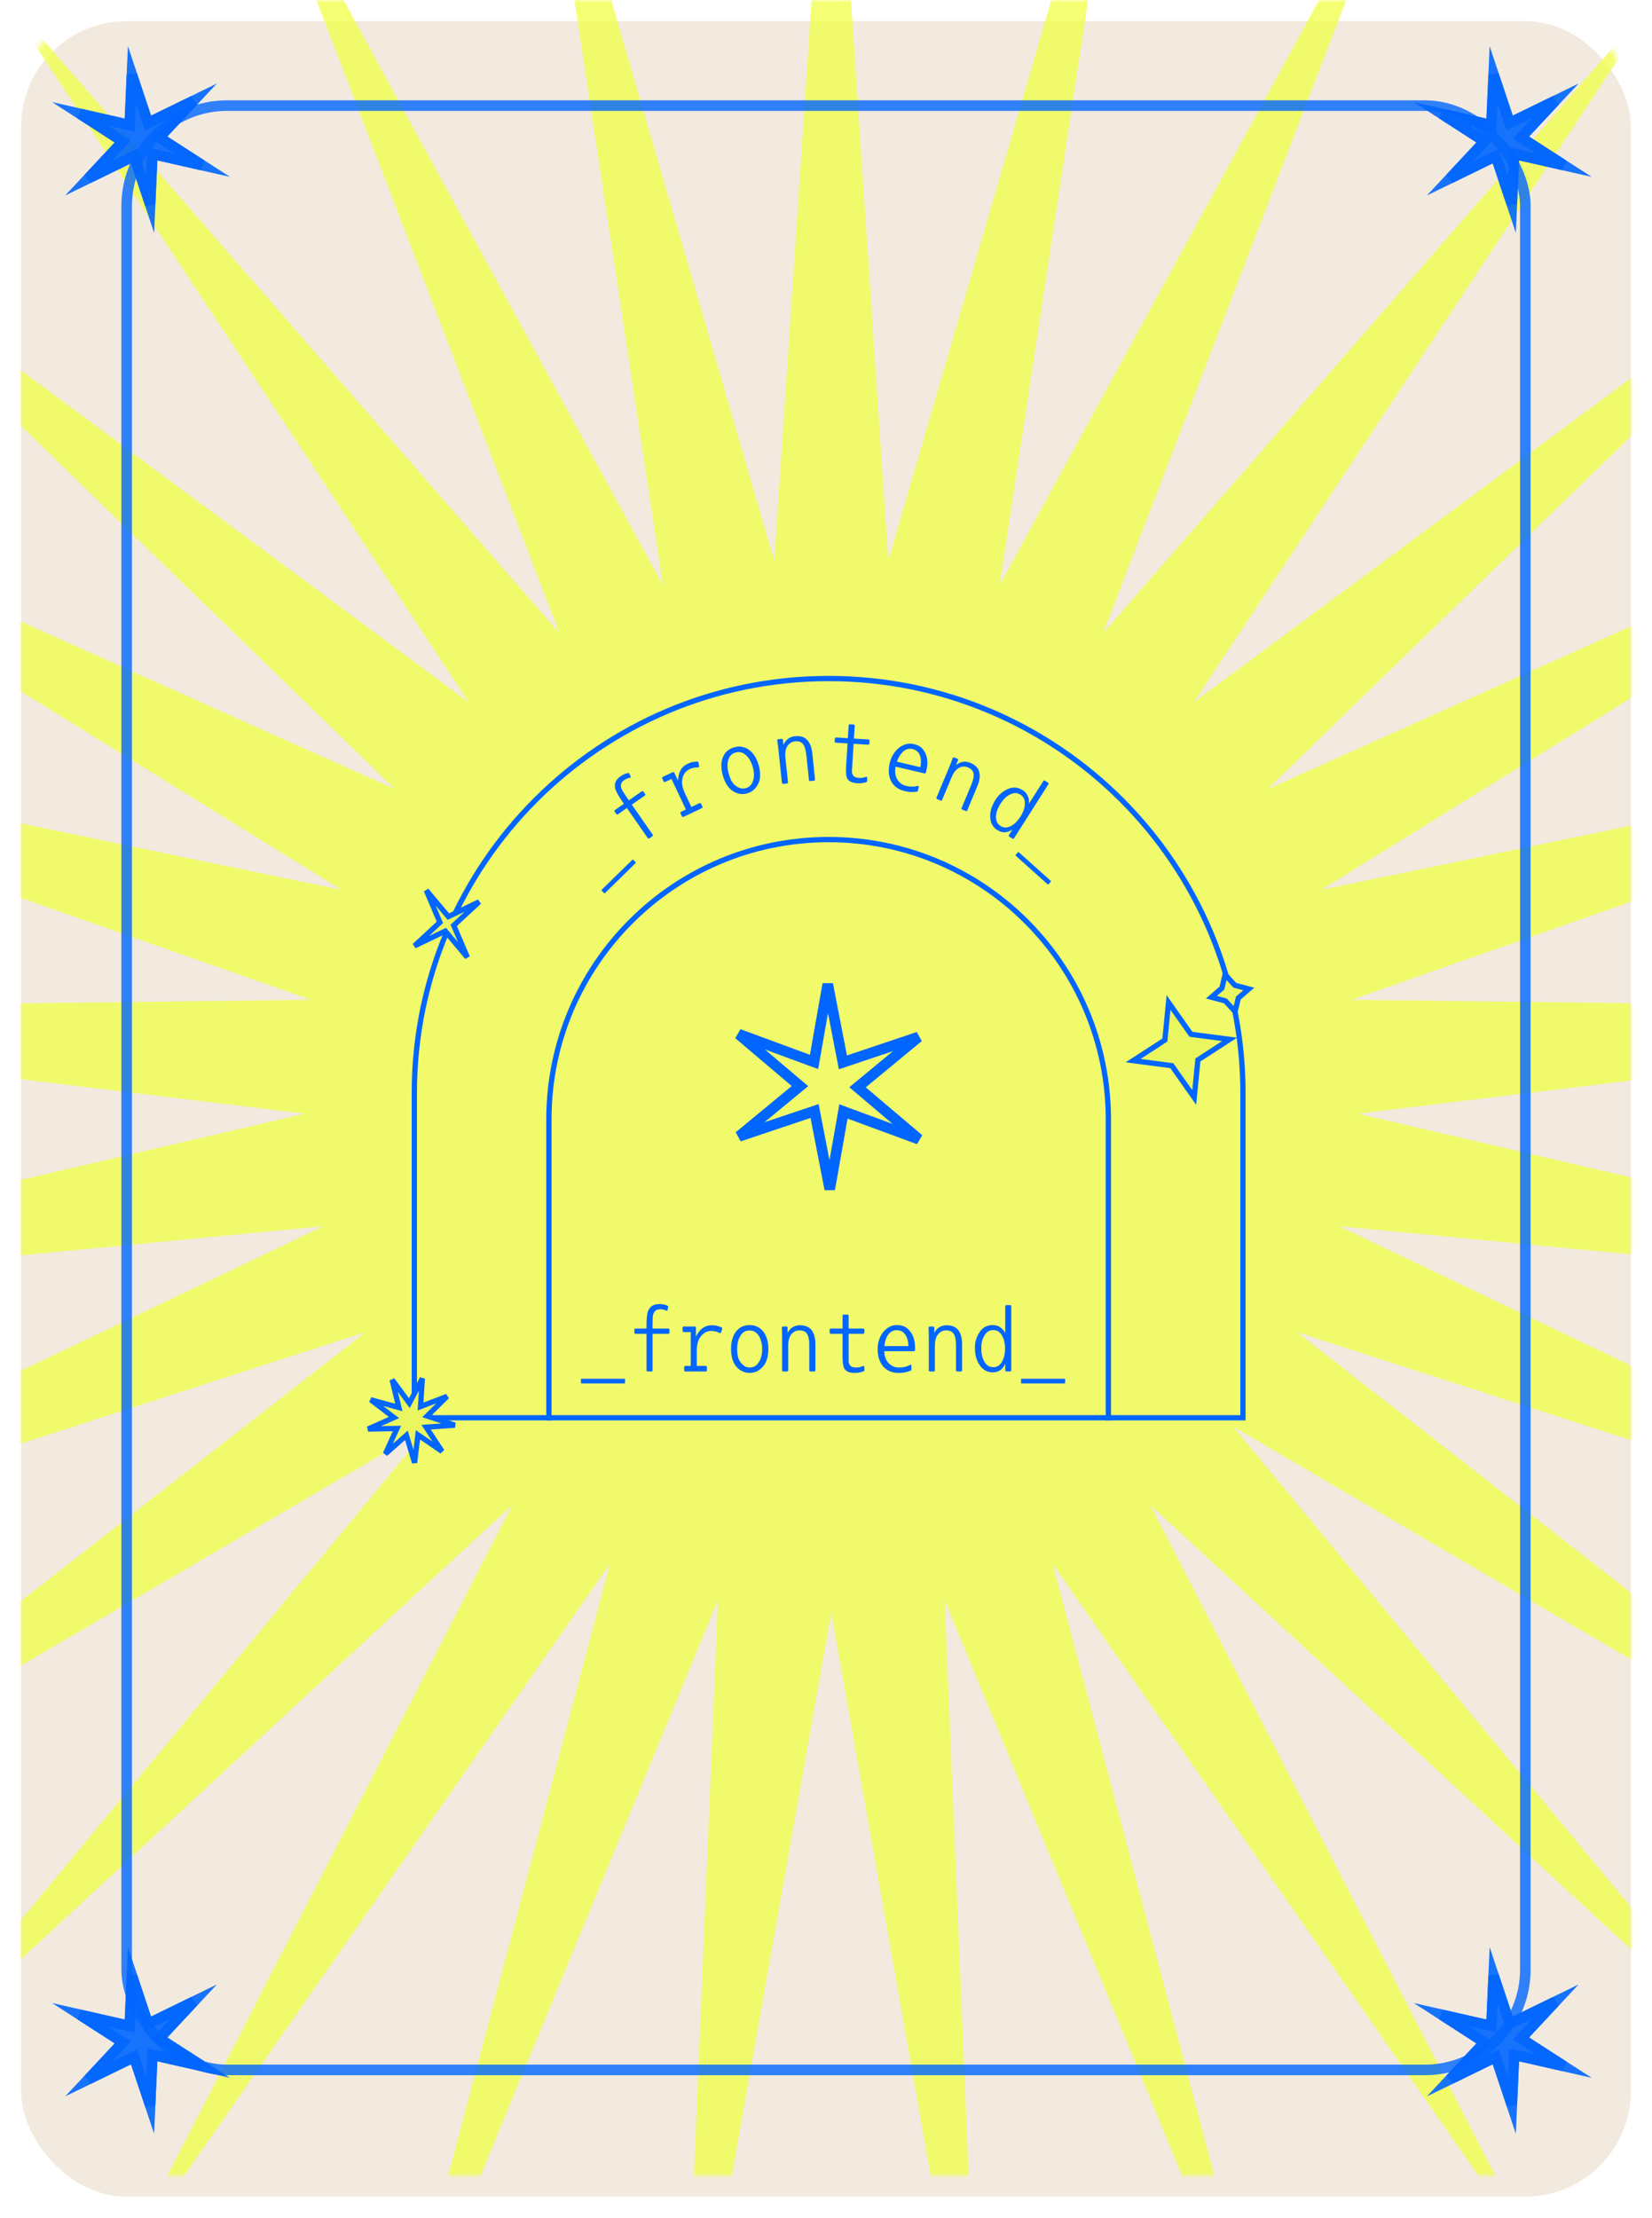 <svg width="313" height="420" viewBox="0 0 313 420" fill="none" xmlns="http://www.w3.org/2000/svg">
<g filter="url(#filter0_d_260_11726)">
<rect x="4" width="305" height="412" rx="20" fill="#F2EADF"/>
</g>
<mask id="mask0_260_11726" style="mask-type:alpha" maskUnits="userSpaceOnUse" x="4" y="0" width="305" height="412">
<rect x="4" width="305" height="412" rx="20" fill="#7FB2FF"/>
</mask>
<g mask="url(#mask0_260_11726)">
<path d="M157.5 -56L168.299 106.201L213.715 -49.886L189.393 110.844L267.301 -31.831L208.996 119.914L315.753 -2.678L226.19 132.985L356.805 36.209L240.173 149.446L388.538 83.011L250.29 168.529L409.468 135.541L256.068 189.341L418.616 191.343L257.238 210.908L415.555 247.806L253.743 232.222L400.427 302.291L245.749 252.287L373.941 352.25L233.628 270.164L337.333 395.348L217.947 285.017L292.317 429.568L199.44 296.152L240.997 453.311L178.972 303.049L185.773 465.467L157.5 305.384L129.227 465.467L136.028 303.049L74.003 453.311L115.56 296.152L22.683 429.568L97.053 285.017L-22.333 395.348L81.372 270.164L-58.941 352.25L69.251 252.287L-85.427 302.291L61.257 232.222L-100.555 247.806L57.762 210.908L-103.616 191.343L58.932 189.341L-94.468 135.541L64.71 168.529L-73.538 83.011L74.827 149.446L-41.805 36.209L88.81 132.985L-0.753 -2.678L106.004 119.914L47.699 -31.831L125.607 110.844L101.285 -49.886L146.701 106.201L157.5 -56Z" fill="#F0FF44" fill-opacity="0.75" style="mix-blend-mode:color"/>
</g>
<rect x="24" y="20" width="265" height="372" rx="19" stroke="#0066FF" stroke-opacity="0.8" stroke-width="2"/>
<path d="M9.865 19.333L23.627 22.456L24.237 8.73L28.621 21.893L41.092 15.814L31.713 25.855L43.574 33.501L29.812 30.379L29.202 44.104L24.818 30.942L12.347 37.02L21.725 26.98L9.865 19.333Z" fill="#0066FF" fill-opacity="0.9"/>
<path d="M23.406 23.431L24.573 23.696L24.626 22.5L24.996 14.174L27.672 22.209L28.033 23.292L29.059 22.792L36.672 19.081L30.983 25.172L30.166 26.047L31.172 26.695L38.272 31.273L30.033 29.404L28.866 29.139L28.813 30.334L28.443 38.661L25.767 30.626L25.406 29.543L24.38 30.043L16.767 33.754L22.456 27.663L23.273 26.788L22.267 26.14L15.166 21.562L23.406 23.431Z" stroke="#0066FF" stroke-opacity="0.8" stroke-width="2"/>
<path d="M9.865 379.333L23.627 382.456L24.237 368.73L28.621 381.893L41.092 375.814L31.713 385.855L43.574 393.501L29.812 390.379L29.202 404.104L24.818 390.942L12.347 397.02L21.725 386.98L9.865 379.333Z" fill="#0066FF" fill-opacity="0.9"/>
<path d="M23.406 383.431L24.573 383.696L24.626 382.5L24.996 374.174L27.672 382.209L28.033 383.292L29.059 382.792L36.672 379.081L30.983 385.172L30.166 386.046L31.172 386.695L38.272 391.273L30.033 389.404L28.866 389.139L28.813 390.334L28.443 398.661L25.767 390.626L25.406 389.543L24.38 390.043L16.767 393.754L22.456 387.663L23.273 386.788L22.267 386.14L15.166 381.562L23.406 383.431Z" stroke="#0066FF" stroke-opacity="0.8" stroke-width="2"/>
<path d="M267.865 19.333L281.627 22.456L282.237 8.73L286.621 21.893L299.092 15.814L289.713 25.855L301.574 33.501L287.812 30.379L287.202 44.104L282.818 30.942L270.347 37.02L279.725 26.98L267.865 19.333Z" fill="#0066FF" fill-opacity="0.9"/>
<path d="M281.406 23.431L282.573 23.696L282.626 22.5L282.996 14.174L285.672 22.209L286.033 23.292L287.059 22.792L294.672 19.081L288.983 25.172L288.166 26.047L289.172 26.695L296.272 31.273L288.033 29.404L286.866 29.139L286.813 30.334L286.443 38.661L283.767 30.626L283.406 29.543L282.38 30.043L274.767 33.754L280.456 27.663L281.273 26.788L280.267 26.14L273.167 21.562L281.406 23.431Z" stroke="#0066FF" stroke-opacity="0.8" stroke-width="2"/>
<path d="M267.865 379.333L281.627 382.456L282.237 368.73L286.621 381.893L299.092 375.814L289.713 385.855L301.574 393.501L287.812 390.379L287.202 404.104L282.818 390.942L270.347 397.02L279.725 386.98L267.865 379.333Z" fill="#0066FF" fill-opacity="0.9"/>
<path d="M281.406 383.431L282.573 383.696L282.626 382.5L282.996 374.174L285.672 382.209L286.033 383.292L287.059 382.792L294.672 379.081L288.983 385.172L288.166 386.046L289.172 386.695L296.272 391.273L288.033 389.404L286.866 389.139L286.813 390.334L286.443 398.661L283.767 390.626L283.406 389.543L282.38 390.043L274.767 393.754L280.456 387.663L281.273 386.788L280.267 386.14L273.167 381.562L281.406 383.431Z" stroke="#0066FF" stroke-opacity="0.8" stroke-width="2"/>
<path d="M150.656 204.911L151.57 205.684L150.646 206.446L140.027 215.203L153.254 210.766L154.337 210.403L154.554 211.523L157.211 225.22L159.598 211.664L159.806 210.485L160.929 210.899L174.09 215.748L163.385 206.685L162.472 205.912L163.395 205.151L174.014 196.393L160.787 200.831L159.705 201.194L159.487 200.073L156.83 186.377L154.443 199.932L154.236 201.111L153.113 200.697L139.952 195.848L150.656 204.911Z" stroke="#0066FF" stroke-width="2"/>
<path d="M118.432 261.346V261.754C118.432 261.879 118.421 261.947 118.398 261.958C118.387 261.981 118.319 261.992 118.194 261.992H110.306C110.181 261.992 110.108 261.981 110.085 261.958C110.074 261.947 110.068 261.879 110.068 261.754V261.346C110.068 261.221 110.074 261.148 110.085 261.125C110.108 261.114 110.181 261.108 110.306 261.108H118.194C118.319 261.108 118.387 261.114 118.398 261.125C118.421 261.148 118.432 261.221 118.432 261.346ZM126.422 247.253C126.547 247.31 126.603 247.389 126.592 247.491L126.49 248.086C126.479 248.154 126.45 248.199 126.405 248.222C126.36 248.233 126.314 248.228 126.269 248.205C126.088 248.126 125.889 248.063 125.674 248.018C125.47 247.973 125.26 247.95 125.045 247.95C124.376 247.95 123.946 248.284 123.753 248.953C123.674 249.225 123.634 249.82 123.634 250.738V251.605H126.609C126.768 251.605 126.847 251.684 126.847 251.843V252.353C126.847 252.512 126.768 252.591 126.609 252.591H123.634V259.493C123.634 259.652 123.555 259.731 123.396 259.731H122.733C122.574 259.731 122.495 259.652 122.495 259.493V252.591H120.438C120.279 252.591 120.2 252.512 120.2 252.353V251.843C120.2 251.684 120.279 251.605 120.438 251.605H122.495V250.857C122.495 249.622 122.608 248.732 122.835 248.188C123.186 247.372 123.889 246.964 124.943 246.964C125.476 246.964 125.969 247.06 126.422 247.253ZM133.698 258.677C133.857 258.677 133.936 258.756 133.936 258.915V259.493C133.936 259.652 133.857 259.731 133.698 259.731H129.873C129.714 259.731 129.635 259.652 129.635 259.493V258.915C129.635 258.756 129.714 258.677 129.873 258.677H130.876V252.268H129.567C129.408 252.268 129.329 252.189 129.329 252.03V251.452C129.329 251.293 129.408 251.214 129.567 251.214H131.624C131.783 251.214 131.862 251.293 131.862 251.452V253.118C132.553 251.69 133.551 250.976 134.854 250.976C135.523 250.976 136.123 251.106 136.656 251.367C136.769 251.412 136.832 251.469 136.843 251.537C136.854 251.605 136.843 251.679 136.809 251.758L136.605 252.37C136.571 252.449 136.526 252.489 136.469 252.489C136.424 252.478 136.361 252.449 136.282 252.404C135.783 252.166 135.251 252.047 134.684 252.047C133.755 252.092 133.018 252.597 132.474 253.56C132.168 254.149 132.015 254.92 132.015 255.872V258.677H133.698ZM144.408 255.464C144.408 255.022 144.357 254.586 144.255 254.155C144.153 253.724 143.994 253.333 143.779 252.982C143.348 252.302 142.765 251.962 142.028 251.962C141.257 251.962 140.674 252.302 140.277 252.982C140.062 253.333 139.903 253.724 139.801 254.155C139.71 254.586 139.665 255.022 139.665 255.464C139.665 255.951 139.71 256.41 139.801 256.841C139.892 257.272 140.05 257.64 140.277 257.946C140.776 258.637 141.359 258.983 142.028 258.983C142.81 258.983 143.394 258.637 143.779 257.946C144.006 257.64 144.164 257.272 144.255 256.841C144.357 256.41 144.408 255.951 144.408 255.464ZM145.581 255.464C145.581 256.087 145.507 256.677 145.36 257.232C145.224 257.776 145.009 258.235 144.714 258.609C144.374 259.051 143.983 259.391 143.541 259.629C143.099 259.878 142.595 260.003 142.028 260.003C141.461 260.003 140.957 259.878 140.515 259.629C140.073 259.391 139.682 259.051 139.342 258.609C139.07 258.201 138.86 257.731 138.713 257.198C138.577 256.665 138.509 256.087 138.509 255.464C138.509 254.183 138.787 253.135 139.342 252.319C139.988 251.401 140.883 250.942 142.028 250.942C142.606 250.942 143.11 251.055 143.541 251.282C143.983 251.497 144.374 251.843 144.714 252.319C145.292 253.146 145.581 254.195 145.581 255.464ZM154.489 259.493C154.489 259.652 154.41 259.731 154.251 259.731H153.571C153.412 259.731 153.333 259.652 153.333 259.493V254.818C153.333 253.775 153.191 253.039 152.908 252.608C152.625 252.166 152.143 251.945 151.463 251.945C150.862 251.945 150.358 252.189 149.95 252.676C149.542 253.152 149.338 253.877 149.338 254.852V259.493C149.338 259.652 149.259 259.731 149.1 259.731H148.42C148.261 259.731 148.182 259.652 148.182 259.493V253.373C148.182 252.886 148.176 252.506 148.165 252.234C148.165 251.962 148.154 251.701 148.131 251.452C148.12 251.373 148.137 251.316 148.182 251.282C148.239 251.237 148.301 251.214 148.369 251.214H148.981C149.14 251.214 149.219 251.293 149.219 251.452V252.404C149.491 251.917 149.82 251.56 150.205 251.333C150.602 251.095 151.055 250.976 151.565 250.976C152.562 250.976 153.299 251.288 153.775 251.911C154.251 252.534 154.489 253.413 154.489 254.546V259.493ZM163.584 259.714C163.108 259.907 162.553 260.003 161.918 260.003C160.887 260.003 160.224 259.703 159.929 259.102C159.736 258.694 159.64 257.974 159.64 256.943V252.591H157.43C157.271 252.591 157.192 252.512 157.192 252.353V251.843C157.192 251.684 157.271 251.605 157.43 251.605H159.64V249.208C159.64 249.038 159.714 248.953 159.861 248.953H160.575C160.722 248.953 160.796 249.038 160.796 249.208V251.605H163.533C163.692 251.605 163.771 251.684 163.771 251.843V252.353C163.771 252.512 163.692 252.591 163.533 252.591H160.796V257.708C160.796 258.558 161.261 258.983 162.19 258.983C162.655 258.983 163.097 258.887 163.516 258.694C163.573 258.671 163.624 258.671 163.669 258.694C163.726 258.717 163.754 258.762 163.754 258.83L163.788 259.374C163.811 259.533 163.743 259.646 163.584 259.714ZM172.118 254.92C172.118 254.569 172.073 254.212 171.982 253.849C171.903 253.486 171.778 253.169 171.608 252.897C171.211 252.24 170.645 251.911 169.908 251.911C169.171 251.911 168.593 252.245 168.174 252.914C167.981 253.243 167.834 253.583 167.732 253.934C167.63 254.285 167.573 254.614 167.562 254.92H172.118ZM167.545 255.889C167.534 256.252 167.596 256.648 167.732 257.079C167.879 257.498 168.078 257.844 168.327 258.116C168.576 258.377 168.86 258.586 169.177 258.745C169.494 258.904 169.88 258.983 170.333 258.983C170.73 258.983 171.098 258.943 171.438 258.864C171.778 258.785 172.118 258.654 172.458 258.473C172.594 258.416 172.668 258.456 172.679 258.592V259.374C172.679 259.465 172.617 259.538 172.492 259.595C172.141 259.731 171.795 259.833 171.455 259.901C171.126 259.969 170.724 260.003 170.248 260.003C169.035 260.003 168.072 259.601 167.358 258.796C166.644 257.98 166.287 256.886 166.287 255.515C166.287 254.268 166.638 253.18 167.341 252.251C168.078 251.378 168.939 250.942 169.925 250.942C170.537 250.942 171.041 251.05 171.438 251.265C171.846 251.48 172.209 251.809 172.526 252.251C173.093 253.01 173.376 254.042 173.376 255.345C173.376 255.481 173.37 255.589 173.359 255.668C173.359 255.736 173.342 255.787 173.308 255.821C173.274 255.855 173.212 255.878 173.121 255.889C173.042 255.889 172.923 255.889 172.764 255.889H167.545ZM182.284 259.493C182.284 259.652 182.205 259.731 182.046 259.731H181.366C181.207 259.731 181.128 259.652 181.128 259.493V254.818C181.128 253.775 180.986 253.039 180.703 252.608C180.42 252.166 179.938 251.945 179.258 251.945C178.657 251.945 178.153 252.189 177.745 252.676C177.337 253.152 177.133 253.877 177.133 254.852V259.493C177.133 259.652 177.054 259.731 176.895 259.731H176.215C176.056 259.731 175.977 259.652 175.977 259.493V253.373C175.977 252.886 175.971 252.506 175.96 252.234C175.96 251.962 175.949 251.701 175.926 251.452C175.915 251.373 175.932 251.316 175.977 251.282C176.034 251.237 176.096 251.214 176.164 251.214H176.776C176.935 251.214 177.014 251.293 177.014 251.452V252.404C177.286 251.917 177.615 251.56 178 251.333C178.397 251.095 178.85 250.976 179.36 250.976C180.357 250.976 181.094 251.288 181.57 251.911C182.046 252.534 182.284 253.413 182.284 254.546V259.493ZM191.6 259.51C191.6 259.657 191.521 259.731 191.362 259.731H190.699C190.54 259.731 190.461 259.657 190.461 259.51V258.269C189.996 259.357 189.203 259.901 188.081 259.901C187.56 259.901 187.084 259.776 186.653 259.527C186.234 259.278 185.871 258.921 185.565 258.456C185.259 257.98 185.038 257.47 184.902 256.926C184.777 256.382 184.715 255.81 184.715 255.209C184.715 254.144 185.01 253.169 185.599 252.285C186.188 251.39 187.016 250.942 188.081 250.942C188.648 250.942 189.129 251.084 189.526 251.367C189.934 251.65 190.246 252.013 190.461 252.455V247.389C190.461 247.242 190.54 247.168 190.699 247.168H191.362C191.521 247.168 191.6 247.242 191.6 247.389V259.51ZM185.922 255.396C185.911 255.747 185.945 256.133 186.024 256.552C186.103 256.96 186.234 257.351 186.415 257.725C186.608 258.088 186.846 258.377 187.129 258.592C187.412 258.807 187.764 258.915 188.183 258.915C188.602 258.915 188.954 258.807 189.237 258.592C189.52 258.377 189.753 258.088 189.934 257.725C190.127 257.351 190.257 256.96 190.325 256.552C190.393 256.133 190.427 255.747 190.427 255.396C190.427 255.067 190.393 254.693 190.325 254.274C190.257 253.843 190.127 253.447 189.934 253.084C189.753 252.721 189.52 252.432 189.237 252.217C188.954 252.002 188.602 251.894 188.183 251.894C187.764 251.894 187.412 252.002 187.129 252.217C186.846 252.432 186.608 252.721 186.415 253.084C186.222 253.447 186.086 253.843 186.007 254.274C185.939 254.693 185.911 255.067 185.922 255.396ZM201.817 261.346V261.754C201.817 261.879 201.806 261.947 201.783 261.958C201.772 261.981 201.704 261.992 201.579 261.992H193.691C193.566 261.992 193.493 261.981 193.47 261.958C193.459 261.947 193.453 261.879 193.453 261.754V261.346C193.453 261.221 193.459 261.148 193.47 261.125C193.493 261.114 193.566 261.108 193.691 261.108H201.579C201.704 261.108 201.772 261.114 201.783 261.125C201.806 261.148 201.817 261.221 201.817 261.346Z" fill="#0066FF"/>
<path d="M210 269V212C210 182.729 186.271 159 157 159V159C127.729 159 104 182.729 104 212V269" stroke="#0066FF"/>
<path d="M78.5 207C78.5 163.646 113.646 128.5 157 128.5C200.354 128.5 235.5 163.646 235.5 207V268.5H78.5V207Z" stroke="#0066FF"/>
<path d="M214.694 200.86L221.788 201.791L222.019 201.821L222.154 202.012L226.267 207.846L226.938 200.959L226.96 200.734L227.15 200.611L232.972 196.839L225.878 195.908L225.646 195.877L225.512 195.687L221.399 189.852L220.727 196.739L220.705 196.964L220.515 197.088L214.694 200.86Z" fill="#EAF65F" stroke="#0066FF"/>
<path d="M83.204 174.332L83.35 174.674L83.077 174.926L78.532 179.129L84.037 176.493L84.368 176.335L84.604 176.615L88.541 181.294L86.112 175.589L85.967 175.246L86.24 174.994L90.785 170.791L85.279 173.427L84.949 173.585L84.713 173.305L80.776 168.626L83.204 174.332Z" fill="#EAF65F" stroke="#0066FF"/>
<path d="M74.382 270.545L75.207 270.529L74.875 271.256L73.014 275.337L76.4 272.354L76.998 271.827L77.231 272.607L78.55 277.013L79.087 272.523L79.182 271.73L79.868 272.2L83.753 274.863L81.189 270.975L80.733 270.284L81.553 270.226L86.179 269.9L81.72 268.43L80.926 268.169L81.498 267.606L84.704 264.45L80.432 266.082L79.675 266.371L79.726 265.569L80.017 261.053L77.928 265.03L77.559 265.731L77.07 265.067L74.3 261.304L75.38 265.763L75.571 266.553L74.771 266.334L70.242 265.092L73.978 267.941L74.644 268.448L73.903 268.778L69.737 270.63L74.382 270.545Z" fill="#EAF65F" stroke="#0066FF"/>
<path d="M229.52 188.852L232.01 189.51L232.161 189.55L232.267 189.665L234.009 191.563L234.586 189.155L234.622 189.009L234.735 188.91L236.61 187.292L234.119 186.634L233.968 186.594L233.862 186.478L232.12 184.581L231.543 186.989L231.508 187.135L231.394 187.233L229.52 188.852Z" fill="#EAF65F" stroke="#0066FF"/>
<path d="M120.06 162.911L120.345 163.203C120.432 163.292 120.472 163.349 120.464 163.373C120.471 163.397 120.431 163.452 120.342 163.539L114.703 169.056C114.614 169.143 114.554 169.187 114.522 169.186C114.506 169.186 114.454 169.141 114.367 169.052L114.082 168.761C113.994 168.672 113.947 168.615 113.939 168.591C113.947 168.567 113.996 168.511 114.085 168.424L119.723 162.908C119.812 162.82 119.865 162.777 119.881 162.777C119.913 162.777 119.973 162.822 120.06 162.911Z" fill="#0066FF"/>
<path d="M118.956 146.402C119.091 146.378 119.183 146.411 119.231 146.501L119.487 147.048C119.517 147.11 119.519 147.163 119.495 147.208C119.464 147.243 119.424 147.264 119.373 147.271C119.179 147.31 118.981 147.372 118.778 147.457C118.585 147.536 118.399 147.637 118.223 147.76C117.673 148.142 117.51 148.662 117.733 149.321C117.823 149.59 118.13 150.101 118.654 150.855L119.148 151.567L121.592 149.87C121.722 149.78 121.833 149.8 121.923 149.93L122.214 150.349C122.305 150.479 122.285 150.59 122.154 150.68L119.711 152.377L123.647 158.046C123.738 158.177 123.718 158.287 123.588 158.377L123.043 158.756C122.913 158.846 122.802 158.826 122.712 158.696L118.775 153.027L117.086 154.2C116.955 154.29 116.845 154.27 116.754 154.14L116.463 153.721C116.373 153.591 116.393 153.481 116.523 153.39L118.213 152.217L117.786 151.602C117.082 150.588 116.667 149.792 116.543 149.216C116.366 148.346 116.711 147.61 117.576 147.008C118.014 146.705 118.474 146.503 118.956 146.402Z" fill="#0066FF"/>
<path d="M132.512 152.107C132.656 152.039 132.761 152.077 132.829 152.221L133.076 152.743C133.144 152.887 133.106 152.992 132.962 153.06L129.504 154.693C129.36 154.761 129.254 154.723 129.187 154.58L128.94 154.057C128.872 153.914 128.91 153.808 129.054 153.74L129.961 153.312L127.224 147.517L126.04 148.075C125.897 148.143 125.791 148.105 125.724 147.962L125.477 147.439C125.409 147.296 125.447 147.19 125.59 147.122L127.451 146.244C127.594 146.176 127.7 146.214 127.767 146.358L128.479 147.864C128.494 146.278 129.091 145.206 130.27 144.65C130.874 144.364 131.473 144.226 132.066 144.234C132.188 144.227 132.269 144.251 132.308 144.308C132.347 144.365 132.368 144.436 132.371 144.522L132.448 145.163C132.451 145.249 132.427 145.304 132.376 145.328C132.33 145.338 132.262 145.339 132.171 145.331C131.618 145.329 131.086 145.449 130.573 145.691C129.752 146.129 129.301 146.899 129.221 148.003C129.196 148.666 129.386 149.428 129.793 150.289L130.99 152.826L132.512 152.107Z" fill="#0066FF"/>
<path d="M142.621 145.242C142.502 144.817 142.336 144.41 142.121 144.023C141.907 143.635 141.649 143.301 141.348 143.021C140.75 142.482 140.096 142.311 139.387 142.509C138.645 142.716 138.174 143.201 137.975 143.963C137.862 144.359 137.814 144.778 137.831 145.22C137.86 145.659 137.934 146.092 138.052 146.518C138.183 146.987 138.351 147.417 138.554 147.807C138.757 148.198 139.009 148.51 139.309 148.744C139.975 149.276 140.631 149.452 141.275 149.272C142.028 149.061 142.497 148.572 142.682 147.802C142.818 147.446 142.872 147.049 142.844 146.61C142.826 146.168 142.752 145.712 142.621 145.242ZM143.751 144.927C143.918 145.527 144.006 146.115 144.013 146.689C144.028 147.25 143.944 147.75 143.761 148.189C143.552 148.706 143.267 149.139 142.906 149.487C142.547 149.846 142.095 150.102 141.549 150.254C141.003 150.407 140.484 150.422 139.991 150.301C139.501 150.19 139.033 149.968 138.587 149.634C138.215 149.314 137.887 148.917 137.602 148.444C137.328 147.967 137.107 147.429 136.939 146.828C136.595 145.595 136.58 144.511 136.896 143.575C137.271 142.517 138.01 141.835 139.113 141.527C139.669 141.371 140.186 141.345 140.661 141.448C141.145 141.536 141.614 141.764 142.07 142.131C142.849 142.772 143.409 143.704 143.751 144.927Z" fill="#0066FF"/>
<path d="M154.419 147.589C154.436 147.746 154.365 147.834 154.207 147.85L153.531 147.921C153.373 147.937 153.286 147.867 153.27 147.709L152.784 143.059C152.675 142.022 152.458 141.304 152.131 140.905C151.804 140.495 151.302 140.325 150.625 140.396C150.028 140.458 149.552 140.753 149.197 141.28C148.84 141.796 148.713 142.539 148.814 143.508L149.296 148.124C149.313 148.282 149.242 148.369 149.084 148.385L148.408 148.456C148.25 148.472 148.163 148.402 148.146 148.244L147.511 142.157C147.46 141.672 147.415 141.295 147.375 141.026C147.347 140.755 147.309 140.497 147.26 140.252C147.241 140.174 147.252 140.116 147.293 140.077C147.345 140.026 147.405 139.997 147.472 139.99L148.081 139.927C148.239 139.91 148.326 139.981 148.342 140.139L148.441 141.086C148.661 140.573 148.951 140.183 149.311 139.918C149.68 139.64 150.119 139.475 150.626 139.422C151.618 139.318 152.383 139.551 152.921 140.122C153.46 140.692 153.788 141.541 153.905 142.668L154.419 147.589Z" fill="#0066FF"/>
<path d="M164.076 148.139C163.589 148.301 163.029 148.363 162.395 148.324C161.366 148.261 160.723 147.92 160.466 147.302C160.299 146.883 160.247 146.159 160.311 145.13L160.579 140.786L158.373 140.649C158.215 140.64 158.141 140.556 158.15 140.397L158.182 139.888C158.192 139.73 158.276 139.656 158.434 139.665L160.64 139.802L160.788 137.409C160.798 137.24 160.877 137.159 161.024 137.168L161.737 137.212C161.884 137.222 161.952 137.311 161.942 137.481L161.794 139.873L164.525 140.042C164.684 140.052 164.758 140.136 164.748 140.294L164.717 140.803C164.707 140.961 164.623 141.036 164.465 141.026L161.733 140.857L161.417 145.964C161.365 146.813 161.802 147.266 162.73 147.323C163.194 147.352 163.641 147.283 164.071 147.116C164.129 147.097 164.18 147.1 164.224 147.126C164.279 147.152 164.304 147.199 164.3 147.267L164.301 147.812C164.313 147.972 164.239 148.08 164.076 148.139Z" fill="#0066FF"/>
<path d="M174.381 145.292C174.461 144.95 174.499 144.592 174.493 144.218C174.499 143.847 174.45 143.51 174.347 143.206C174.11 142.476 173.634 142.026 172.917 141.858C172.199 141.69 171.56 141.883 170.999 142.438C170.737 142.714 170.516 143.012 170.336 143.33C170.157 143.649 170.026 143.956 169.945 144.252L174.381 145.292ZM169.708 145.191C169.614 145.542 169.584 145.942 169.618 146.392C169.665 146.834 169.78 147.216 169.96 147.538C170.143 147.849 170.371 148.117 170.644 148.344C170.917 148.571 171.274 148.737 171.715 148.84C172.101 148.931 172.469 148.976 172.818 148.977C173.167 148.977 173.528 148.928 173.9 148.829C174.046 148.805 174.108 148.86 174.088 148.995L173.91 149.757C173.889 149.845 173.812 149.902 173.677 149.929C173.304 149.981 172.944 150.002 172.598 149.99C172.262 149.981 171.863 149.922 171.399 149.814C170.219 149.537 169.373 148.925 168.862 147.979C168.353 147.021 168.255 145.875 168.568 144.54C168.853 143.326 169.443 142.347 170.34 141.603C171.256 140.921 172.195 140.693 173.155 140.918C173.75 141.058 174.217 141.278 174.554 141.579C174.902 141.881 175.18 142.284 175.388 142.787C175.766 143.656 175.806 144.724 175.509 145.993C175.478 146.126 175.447 146.229 175.418 146.304C175.403 146.37 175.375 146.416 175.334 146.441C175.293 146.467 175.227 146.474 175.136 146.465C175.059 146.447 174.943 146.419 174.789 146.383L169.708 145.191Z" fill="#0066FF"/>
<path d="M183.263 153.457C183.201 153.603 183.098 153.646 182.951 153.584L182.324 153.322C182.178 153.261 182.135 153.157 182.196 153.01L184.001 148.698C184.404 147.736 184.558 147.002 184.463 146.495C184.372 145.978 184.013 145.588 183.386 145.326C182.832 145.094 182.272 145.124 181.708 145.416C181.148 145.697 180.679 146.288 180.303 147.187L178.511 151.468C178.45 151.614 178.346 151.657 178.2 151.596L177.572 151.333C177.426 151.272 177.383 151.168 177.445 151.022L179.808 145.376C179.996 144.927 180.137 144.574 180.232 144.319C180.337 144.068 180.427 143.823 180.502 143.584C180.523 143.507 180.56 143.461 180.615 143.447C180.685 143.427 180.751 143.431 180.814 143.457L181.378 143.693C181.525 143.754 181.567 143.858 181.506 144.005L181.138 144.883C181.578 144.538 182.019 144.336 182.462 144.275C182.919 144.209 183.383 144.274 183.854 144.471C184.774 144.856 185.333 145.428 185.531 146.187C185.73 146.946 185.61 147.848 185.173 148.893L183.263 153.457Z" fill="#0066FF"/>
<path d="M192.128 158.754C192.049 158.878 191.943 158.897 191.809 158.812L191.25 158.456C191.116 158.371 191.088 158.266 191.168 158.142L191.834 157.095C190.858 157.764 189.896 157.797 188.95 157.194C188.51 156.915 188.175 156.554 187.946 156.112C187.726 155.677 187.611 155.181 187.603 154.625C187.6 154.059 187.687 153.51 187.865 152.978C188.051 152.452 188.306 151.936 188.628 151.429C189.2 150.53 189.972 149.866 190.944 149.436C191.922 148.997 192.86 149.064 193.759 149.636C194.237 149.94 194.567 150.318 194.75 150.77C194.942 151.228 195.01 151.701 194.955 152.19L197.674 147.916C197.753 147.791 197.86 147.772 197.994 147.857L198.553 148.213C198.687 148.298 198.714 148.403 198.635 148.527L192.128 158.754ZM189.546 152.235C189.348 152.525 189.17 152.868 189.012 153.265C188.86 153.651 188.76 154.051 188.712 154.464C188.68 154.874 188.726 155.245 188.849 155.579C188.973 155.913 189.211 156.192 189.565 156.417C189.919 156.642 190.273 156.74 190.628 156.711C190.982 156.681 191.333 156.562 191.681 156.353C192.044 156.141 192.364 155.881 192.641 155.574C192.923 155.256 193.159 154.949 193.347 154.653C193.524 154.376 193.696 154.042 193.864 153.652C194.037 153.252 194.14 152.847 194.172 152.438C194.214 152.034 194.173 151.666 194.05 151.332C193.926 150.998 193.688 150.719 193.334 150.494C192.98 150.269 192.626 150.171 192.271 150.2C191.917 150.23 191.561 150.346 191.203 150.549C190.846 150.751 190.519 151.013 190.22 151.334C189.938 151.651 189.713 151.951 189.546 152.235Z" fill="#0066FF"/>
<path d="M199.014 167.075L198.742 167.379C198.659 167.472 198.605 167.515 198.581 167.508C198.557 167.517 198.499 167.48 198.406 167.397L192.533 162.132C192.44 162.048 192.393 161.991 192.391 161.959C192.39 161.943 192.431 161.888 192.514 161.796L192.787 161.492C192.87 161.399 192.923 161.348 192.947 161.339C192.971 161.345 193.03 161.39 193.123 161.473L198.996 166.739C199.089 166.822 199.136 166.872 199.137 166.888C199.138 166.92 199.098 166.982 199.014 167.075Z" fill="#0066FF"/>
<defs>
<filter id="filter0_d_260_11726" x="0" y="0" width="313" height="420" filterUnits="userSpaceOnUse" color-interpolation-filters="sRGB">
<feFlood flood-opacity="0" result="BackgroundImageFix"/>
<feColorMatrix in="SourceAlpha" type="matrix" values="0 0 0 0 0 0 0 0 0 0 0 0 0 0 0 0 0 0 127 0" result="hardAlpha"/>
<feOffset dy="4"/>
<feGaussianBlur stdDeviation="2"/>
<feComposite in2="hardAlpha" operator="out"/>
<feColorMatrix type="matrix" values="0 0 0 0 0 0 0 0 0 0 0 0 0 0 0 0 0 0 0.15 0"/>
<feBlend mode="normal" in2="BackgroundImageFix" result="effect1_dropShadow_260_11726"/>
<feBlend mode="normal" in="SourceGraphic" in2="effect1_dropShadow_260_11726" result="shape"/>
</filter>
</defs>
</svg>
